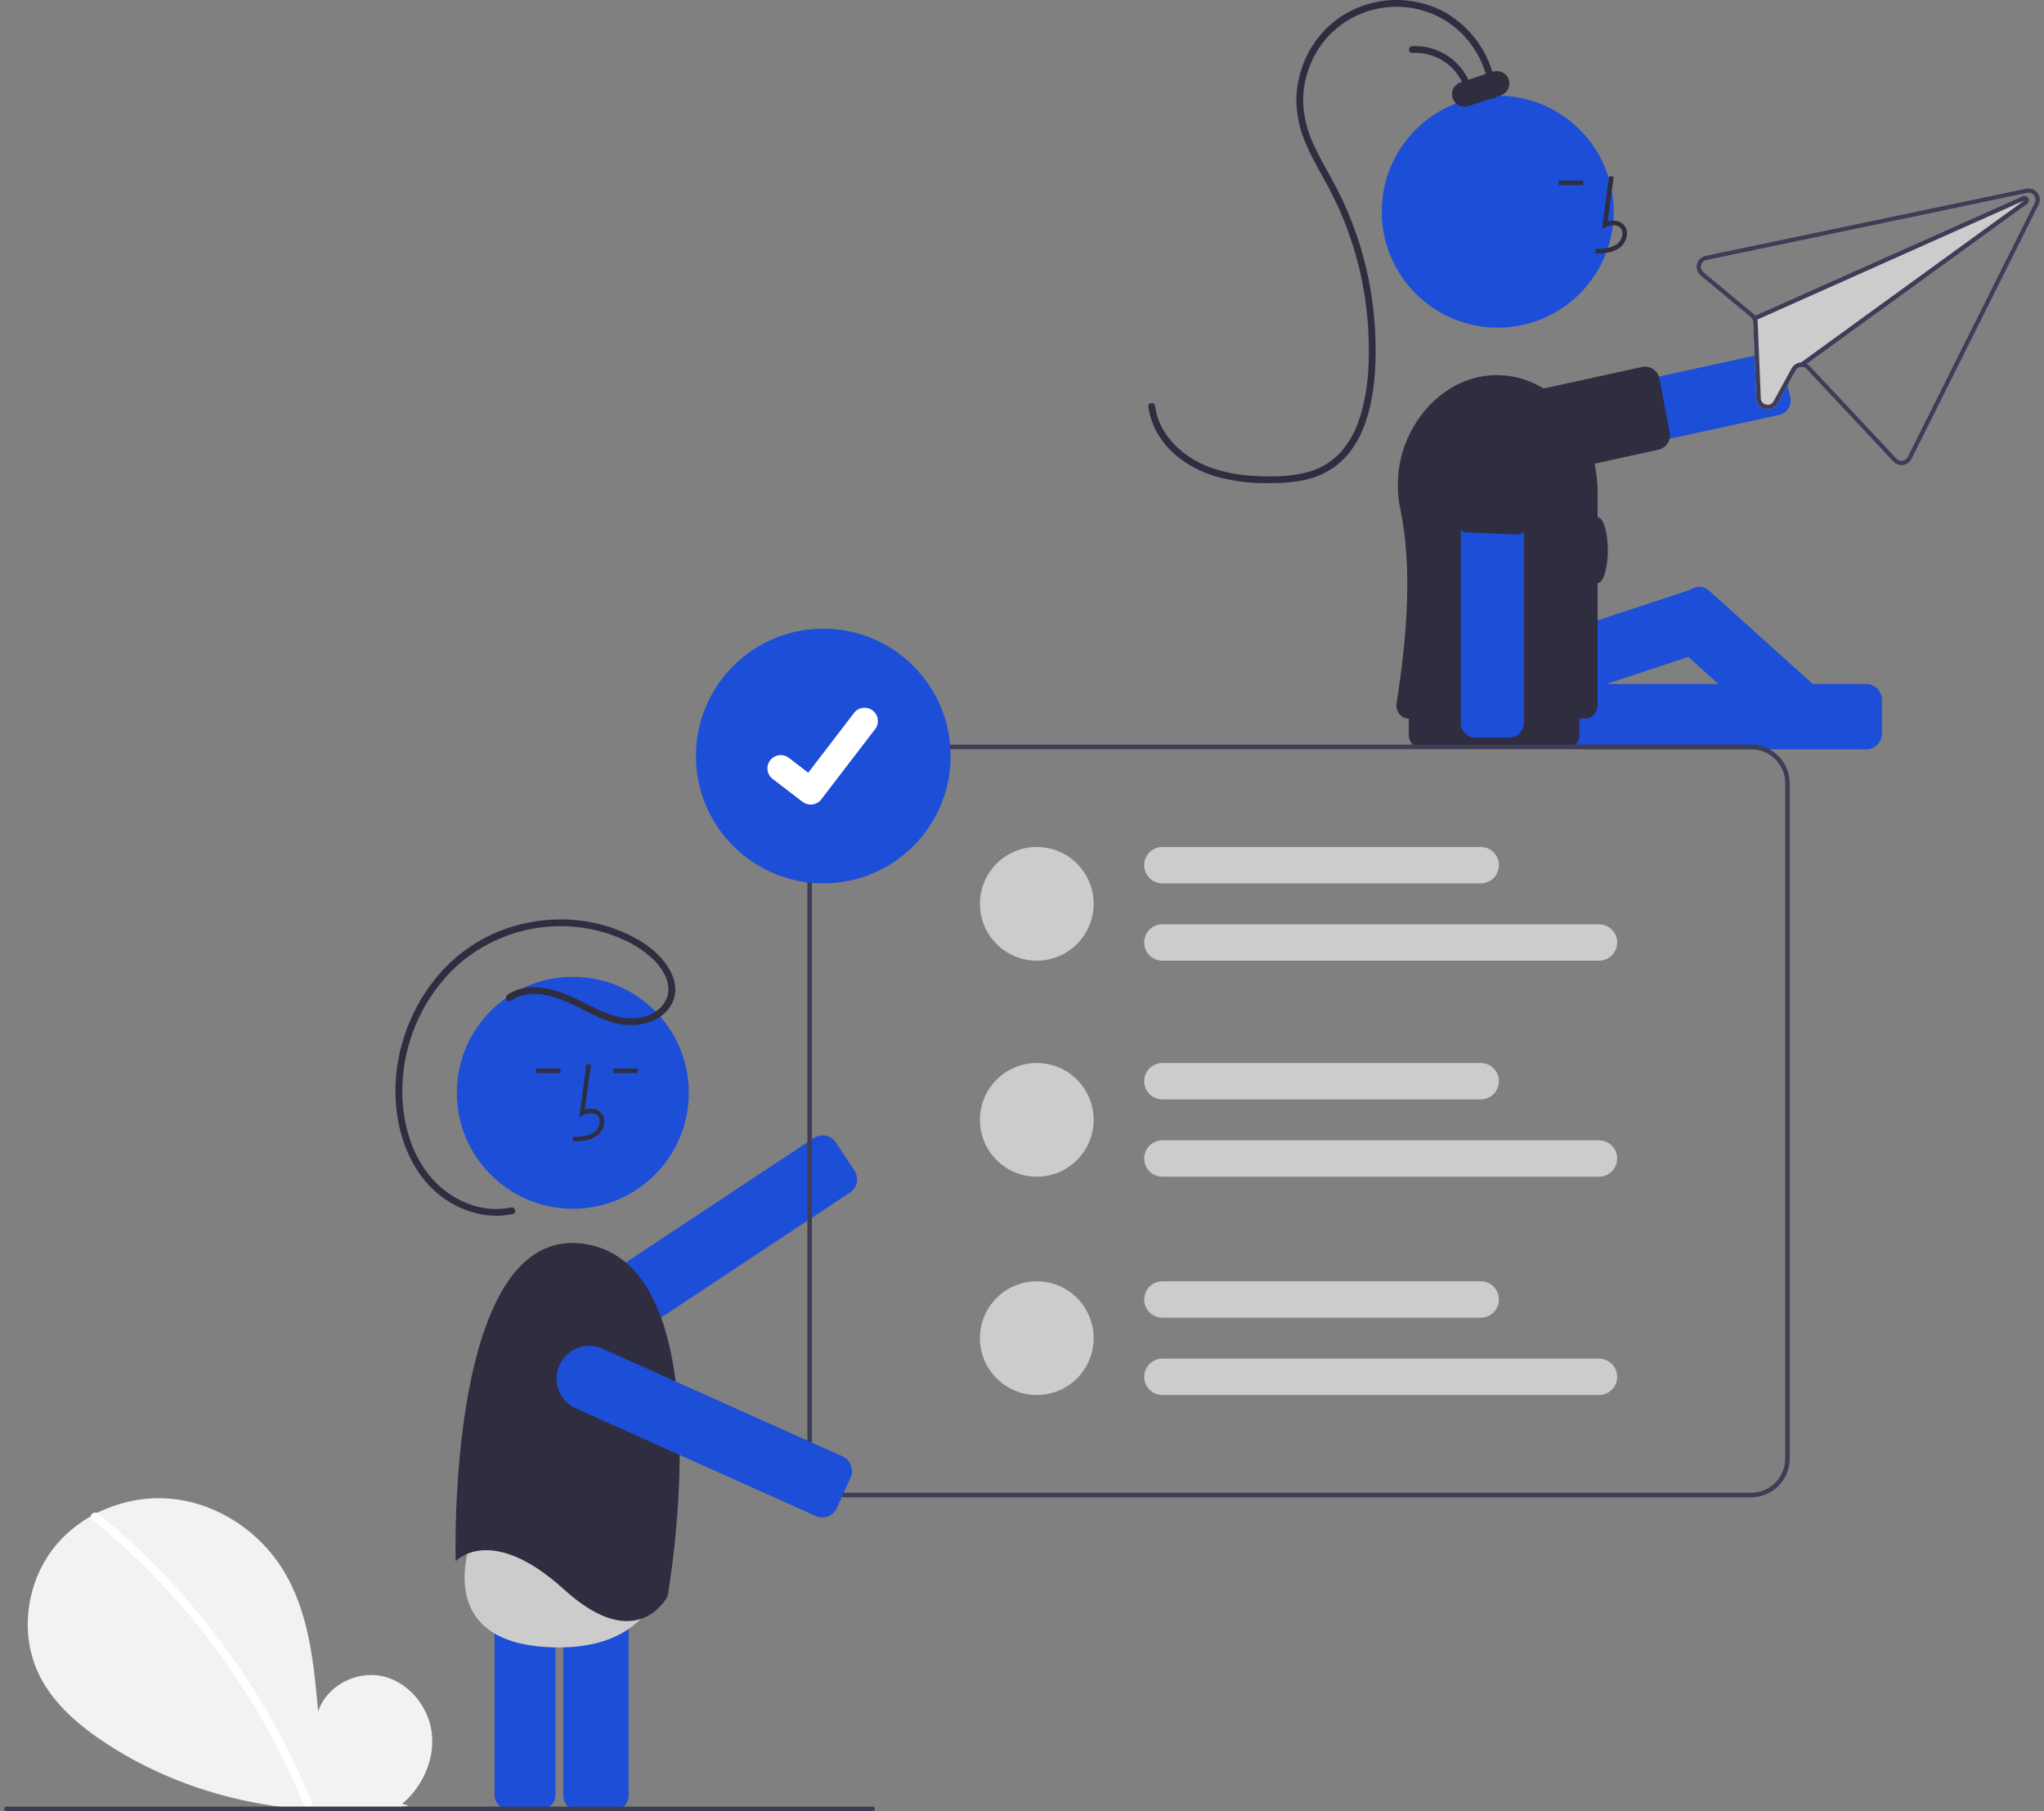<svg width="158" height="140" viewBox="0 0 158 140" fill="none" xmlns="http://www.w3.org/2000/svg">
<rect x="0" y="0" width="158" height="140" fill="#808080" stroke="none"/>
<g clip-path="url(#clip0_484_751)">
<path d="M31.084 139.441C32.665 138.105 33.625 135.995 33.373 133.941C33.121 131.887 31.562 129.999 29.539 129.563C27.516 129.127 25.21 130.334 24.595 132.31C24.257 128.5 23.867 124.531 21.842 121.286C20.008 118.348 16.831 116.246 13.388 115.87C9.945 115.494 6.32 116.915 4.173 119.632C2.026 122.349 1.5 126.3 3.004 129.42C4.112 131.718 6.153 133.428 8.291 134.82C15.114 139.259 23.577 140.759 31.63 139.574L31.084 139.441Z" fill="#F2F2F2"/>
<path d="M7.578 116.993C10.419 119.307 13.025 121.895 15.358 124.719C17.693 127.541 19.748 130.582 21.494 133.801C22.471 135.606 23.348 137.463 24.122 139.364C24.28 139.751 23.652 139.919 23.496 139.537C22.125 136.185 20.429 132.977 18.432 129.956C16.445 126.946 14.171 124.137 11.641 121.566C10.21 120.113 8.7 118.74 7.119 117.452C6.795 117.189 7.256 116.732 7.578 116.993H7.578Z" fill="white"/>
<path d="M144.244 57.925H122.621C122.295 57.925 121.982 57.795 121.751 57.565C121.521 57.334 121.391 57.021 121.391 56.695V54.101C121.391 53.775 121.521 53.462 121.751 53.231C121.982 53 122.295 52.871 122.621 52.87H144.244C144.57 52.871 144.883 53 145.114 53.231C145.345 53.462 145.474 53.775 145.475 54.101V56.695C145.474 57.021 145.345 57.334 145.114 57.565C144.883 57.795 144.57 57.925 144.244 57.925Z" fill="#1D4ED8"/>
<path d="M141.327 53.959L132.111 45.65C131.913 45.471 131.658 45.367 131.39 45.357C131.123 45.346 130.861 45.43 130.649 45.593L110.482 52.252C110.195 52.347 109.957 52.553 109.82 52.824C109.684 53.094 109.661 53.408 109.756 53.695L110.569 56.159C110.616 56.302 110.69 56.434 110.788 56.547C110.886 56.661 111.006 56.755 111.14 56.822C111.274 56.889 111.42 56.93 111.57 56.941C111.719 56.952 111.87 56.933 112.012 56.886L130.512 50.778L138.059 57.583C138.268 57.772 138.54 57.877 138.823 57.877C138.843 57.877 138.863 57.876 138.883 57.875C139.033 57.868 139.18 57.831 139.316 57.766C139.451 57.702 139.572 57.611 139.673 57.499L141.41 55.572C141.613 55.347 141.718 55.051 141.702 54.748C141.686 54.446 141.551 54.162 141.327 53.959Z" fill="#1D4ED8"/>
<path d="M39.285 116.09C39.005 116.091 38.737 116.202 38.539 116.4C38.342 116.597 38.23 116.865 38.23 117.145V138.768C38.23 139.048 38.342 139.316 38.539 139.514C38.737 139.711 39.005 139.823 39.285 139.823H41.879C42.159 139.823 42.427 139.711 42.624 139.514C42.822 139.316 42.933 139.048 42.934 138.768V117.145C42.933 116.865 42.822 116.597 42.624 116.4C42.427 116.202 42.159 116.091 41.879 116.09H39.285Z" fill="#1D4ED8"/>
<path d="M47.362 139.999H44.768C44.441 139.998 44.129 139.868 43.898 139.638C43.667 139.407 43.538 139.094 43.537 138.768V117.145C43.538 116.819 43.667 116.506 43.898 116.275C44.129 116.045 44.441 115.915 44.768 115.915H47.362C47.688 115.915 48.001 116.045 48.232 116.275C48.462 116.506 48.592 116.819 48.592 117.145V138.768C48.592 139.094 48.462 139.407 48.232 139.638C48.001 139.868 47.688 139.998 47.362 139.999Z" fill="#1D4ED8"/>
<path d="M51.61 118.821C51.61 118.821 52.59 127.636 42.694 127.336C32.799 127.037 36.649 118.376 36.649 118.376C36.649 118.376 38.717 116.751 43.944 118.323C49.172 119.894 51.61 118.821 51.61 118.821Z" fill="#CCCCCC"/>
<path d="M47.357 103.821C46.814 103.822 46.284 103.648 45.848 103.324C45.411 103 45.09 102.545 44.934 102.024C44.776 101.504 44.791 100.947 44.976 100.435C45.161 99.924 45.505 99.486 45.959 99.186L62.908 87.968C63.043 87.879 63.194 87.817 63.353 87.786C63.511 87.756 63.675 87.756 63.833 87.788C63.991 87.821 64.142 87.884 64.276 87.974C64.41 88.065 64.524 88.18 64.614 88.315L66.045 90.479C66.225 90.751 66.29 91.083 66.225 91.403C66.159 91.723 65.97 92.003 65.698 92.184L48.749 103.402C48.336 103.676 47.852 103.821 47.357 103.821Z" fill="#1D4ED8"/>
<path d="M44.28 93.436C49.231 93.436 53.244 89.423 53.244 84.472C53.244 79.521 49.231 75.507 44.28 75.507C39.329 75.507 35.315 79.521 35.315 84.472C35.315 89.423 39.329 93.436 44.28 93.436Z" fill="#1D4ED8"/>
<path d="M44.286 88.235C44.867 88.219 45.59 88.198 46.148 87.791C46.313 87.665 46.45 87.504 46.547 87.32C46.644 87.136 46.7 86.932 46.71 86.724C46.72 86.576 46.696 86.428 46.639 86.291C46.583 86.154 46.495 86.032 46.383 85.934C46.092 85.688 45.667 85.631 45.209 85.765L45.684 82.298L45.335 82.25L44.778 86.326L45.069 86.193C45.406 86.038 45.869 85.96 46.156 86.203C46.227 86.266 46.282 86.345 46.317 86.434C46.352 86.522 46.366 86.617 46.359 86.712C46.35 86.867 46.309 87.018 46.236 87.155C46.164 87.293 46.063 87.413 45.94 87.508C45.507 87.824 44.93 87.865 44.276 87.883L44.286 88.235Z" fill="#2F2E41"/>
<path d="M49.3 82.597H47.406V82.949H49.3V82.597Z" fill="#2F2E41"/>
<path d="M43.324 82.597H41.43V82.949H43.324V82.597Z" fill="#2F2E41"/>
<path d="M35.224 120.678C35.224 120.678 34.45 94.362 45.287 96.168C56.123 97.974 51.608 123.388 51.608 123.388C51.608 123.388 49.286 128.032 43.61 122.872C37.934 117.711 35.224 120.678 35.224 120.678Z" fill="#2F2E41"/>
<path d="M39.224 76.9C40.968 75.715 43.169 76.52 44.864 77.365C46.51 78.186 48.365 79.231 50.228 78.44C50.955 78.131 51.546 77.527 51.649 76.719C51.771 75.756 51.189 74.855 50.542 74.201C49.838 73.527 49.019 72.987 48.122 72.606C47.244 72.21 46.318 71.929 45.368 71.768C43.486 71.443 41.554 71.573 39.733 72.145C37.911 72.718 36.252 73.718 34.895 75.061C33.582 76.4 32.568 78.002 31.919 79.761C31.27 81.521 31 83.398 31.129 85.269C31.277 87.263 31.914 89.296 33.192 90.862C34.391 92.331 36.186 93.364 38.102 93.45C38.571 93.472 39.042 93.433 39.502 93.336C39.833 93.265 39.974 93.774 39.642 93.844C37.646 94.27 35.579 93.638 33.996 92.393C32.33 91.082 31.308 89.098 30.86 87.054C30.002 83.142 31.076 78.932 33.539 75.8C34.755 74.241 36.33 72.998 38.13 72.178C39.989 71.348 42.019 70.975 44.052 71.091C46.079 71.193 48.045 71.816 49.761 72.9C51.296 73.892 53.025 75.994 51.774 77.855C51.306 78.55 50.529 78.974 49.722 79.148C48.796 79.328 47.839 79.245 46.958 78.907C44.953 78.199 43.099 76.617 40.855 76.857C40.365 76.908 39.897 77.079 39.49 77.355C39.208 77.546 38.944 77.09 39.224 76.9H39.224Z" fill="#2F2E41"/>
<path d="M115.815 36.07C115.409 35.809 115.089 35.434 114.897 34.991C114.704 34.549 114.647 34.059 114.733 33.584C114.818 33.109 115.043 32.67 115.378 32.323C115.713 31.976 116.143 31.736 116.615 31.633L136.476 27.31C136.772 27.245 137.081 27.301 137.336 27.465C137.591 27.629 137.77 27.887 137.835 28.183L137.749 28.202L137.835 28.183L138.387 30.718C138.419 30.865 138.421 31.016 138.395 31.164C138.368 31.311 138.313 31.452 138.232 31.579C138.151 31.705 138.045 31.814 137.922 31.899C137.799 31.985 137.66 32.046 137.513 32.078L117.653 36.401C117.566 36.42 117.479 36.434 117.392 36.443C116.839 36.504 116.282 36.372 115.815 36.07Z" fill="#1D4ED8"/>
<path d="M114.189 34.637C114.177 34.59 114.167 34.542 114.157 34.494C113.994 33.634 114.292 32.728 114.997 31.944C115.763 31.129 116.762 30.572 117.858 30.35L126.912 28.369C127.062 28.337 127.216 28.334 127.366 28.362C127.516 28.39 127.659 28.448 127.787 28.532C127.914 28.616 128.023 28.725 128.108 28.852C128.192 28.979 128.251 29.122 128.279 29.272L129.069 33.434C129.126 33.726 129.066 34.029 128.902 34.278C128.738 34.526 128.482 34.7 128.191 34.763L119.079 36.756C118.668 36.847 118.249 36.893 117.828 36.894C116.033 36.894 114.539 36.019 114.189 34.637Z" fill="#2F2E41"/>
<path d="M115.773 25.326C120.724 25.326 124.738 21.312 124.738 16.361C124.738 11.41 120.724 7.396 115.773 7.396C110.822 7.396 106.809 11.41 106.809 16.361C106.809 21.312 110.822 25.326 115.773 25.326Z" fill="#1D4ED8"/>
<path d="M123.338 19.597C123.92 19.581 124.643 19.56 125.2 19.153C125.366 19.027 125.502 18.866 125.599 18.682C125.696 18.497 125.752 18.294 125.762 18.086C125.772 17.938 125.748 17.79 125.691 17.653C125.635 17.516 125.547 17.394 125.435 17.296C125.144 17.05 124.719 16.992 124.261 17.127L124.736 13.66L124.388 13.612L123.83 17.688L124.121 17.555C124.458 17.4 124.921 17.322 125.208 17.565C125.279 17.628 125.334 17.707 125.369 17.795C125.404 17.884 125.419 17.979 125.411 18.073C125.403 18.229 125.361 18.38 125.289 18.517C125.216 18.654 125.115 18.775 124.992 18.869C124.559 19.186 123.982 19.227 123.329 19.245L123.338 19.597Z" fill="#2F2E41"/>
<path d="M122.375 13.959H120.482V14.31H122.375V13.959Z" fill="#2F2E41"/>
<path d="M115.146 7.37C115.08 6.31 114.787 5.277 114.287 4.34C113.787 3.403 113.092 2.585 112.248 1.941C111.376 1.295 110.37 0.854 109.305 0.651C108.239 0.448 107.142 0.487 106.093 0.767C105.052 1.037 104.086 1.541 103.267 2.239C102.448 2.938 101.799 3.813 101.368 4.799C100.934 5.777 100.718 6.838 100.733 7.909C100.781 9.073 101.07 10.214 101.583 11.26C102.111 12.412 102.778 13.493 103.357 14.618C103.927 15.729 104.419 16.877 104.829 18.056C105.664 20.458 106.156 22.965 106.292 25.505C106.507 29.507 106.124 35.351 101.606 36.887C100.457 37.277 99.217 37.35 98.013 37.347C96.744 37.362 95.478 37.214 94.248 36.906C92.114 36.336 90.089 34.999 89.18 32.921C88.971 32.441 88.831 31.934 88.763 31.414C88.744 31.272 88.898 31.152 89.027 31.151C89.096 31.152 89.162 31.181 89.212 31.23C89.261 31.279 89.289 31.345 89.291 31.414C89.585 33.629 91.43 35.327 93.434 36.09C94.604 36.515 95.834 36.753 97.079 36.795C98.317 36.858 99.603 36.848 100.816 36.563C101.895 36.33 102.878 35.771 103.631 34.963C104.302 34.19 104.803 33.285 105.1 32.305C105.813 30.128 105.888 27.735 105.763 25.465C105.621 22.935 105.118 20.437 104.269 18.049C103.84 16.843 103.323 15.67 102.722 14.541C102.134 13.436 101.482 12.362 100.987 11.21C100.503 10.152 100.238 9.007 100.205 7.843C100.201 6.769 100.415 5.705 100.834 4.716C101.245 3.722 101.862 2.827 102.644 2.089C103.426 1.351 104.355 0.787 105.371 0.434C106.404 0.074 107.501 -0.066 108.591 0.024C109.681 0.113 110.741 0.429 111.702 0.952C112.615 1.478 113.416 2.179 114.058 3.016C114.699 3.852 115.168 4.808 115.438 5.827C115.569 6.332 115.648 6.849 115.674 7.37C115.691 7.709 115.164 7.708 115.146 7.37H115.146Z" fill="#2F2E41"/>
<path d="M113.393 7.555C113.249 6.577 112.759 5.683 112.012 5.035C111.218 4.37 110.2 4.032 109.165 4.09C108.826 4.107 108.827 3.58 109.165 3.563C110.29 3.512 111.393 3.877 112.267 4.587C113.14 5.297 113.722 6.303 113.901 7.415C113.952 7.747 113.444 7.89 113.393 7.555Z" fill="#2F2E41"/>
<path d="M112.285 7.585C112.205 7.342 112.224 7.076 112.34 6.847C112.455 6.618 112.657 6.445 112.9 6.364L115.404 5.537C115.647 5.457 115.913 5.477 116.142 5.592C116.371 5.707 116.544 5.909 116.625 6.152C116.705 6.396 116.686 6.661 116.57 6.89C116.455 7.119 116.253 7.293 116.01 7.373L113.506 8.2C113.386 8.24 113.258 8.256 113.132 8.246C113.005 8.237 112.882 8.203 112.768 8.146C112.655 8.089 112.554 8.01 112.471 7.914C112.388 7.817 112.325 7.706 112.285 7.585V7.585Z" fill="#2F2E41"/>
<path d="M131.837 19.766C131.675 19.8 131.527 19.88 131.408 19.994C131.289 20.109 131.205 20.255 131.165 20.416C131.125 20.576 131.132 20.745 131.183 20.902C131.235 21.059 131.33 21.198 131.457 21.304L135.326 24.519C135.382 24.567 135.429 24.625 135.463 24.691C135.495 24.757 135.513 24.829 135.516 24.903L135.758 30.798C135.762 30.991 135.831 31.177 135.954 31.326C136.077 31.475 136.246 31.578 136.434 31.619L136.441 31.621C136.627 31.666 136.824 31.648 136.998 31.569C137.173 31.491 137.316 31.355 137.406 31.186L138.801 28.641C138.848 28.557 138.917 28.487 139 28.44C139.083 28.392 139.178 28.368 139.274 28.37C139.344 28.37 139.414 28.385 139.479 28.414C139.543 28.442 139.601 28.484 139.649 28.536L146.346 35.682C146.443 35.786 146.563 35.865 146.697 35.911C146.831 35.958 146.974 35.972 147.114 35.951C147.254 35.93 147.387 35.876 147.501 35.793C147.616 35.71 147.709 35.601 147.772 35.475L157.592 15.828C157.667 15.68 157.698 15.514 157.682 15.349C157.666 15.185 157.604 15.028 157.503 14.897C157.402 14.766 157.266 14.666 157.111 14.608C156.955 14.551 156.787 14.539 156.625 14.573L156.307 14.64L131.837 19.766L131.837 19.766ZM131.68 21.034C131.604 20.97 131.547 20.887 131.517 20.792C131.486 20.698 131.482 20.597 131.506 20.5C131.53 20.404 131.581 20.317 131.652 20.248C131.724 20.179 131.813 20.131 131.91 20.111L156.372 14.986L156.698 14.918C156.795 14.898 156.896 14.905 156.988 14.94C157.081 14.974 157.163 15.034 157.223 15.113C157.284 15.191 157.321 15.285 157.331 15.383C157.341 15.482 157.322 15.581 157.279 15.67L147.458 35.317C147.42 35.393 147.365 35.458 147.296 35.508C147.227 35.558 147.147 35.59 147.063 35.602C146.979 35.614 146.893 35.606 146.813 35.578C146.733 35.55 146.661 35.503 146.603 35.441L139.905 28.295C139.84 28.224 139.763 28.164 139.677 28.119L156.694 15.773C156.761 15.726 156.81 15.656 156.831 15.577C156.852 15.498 156.845 15.414 156.81 15.339C156.776 15.264 156.717 15.204 156.642 15.169C156.568 15.133 156.484 15.125 156.405 15.145C156.385 15.15 156.366 15.156 156.348 15.165L135.686 24.388C135.646 24.336 135.6 24.29 135.55 24.249L131.68 21.034V21.034Z" fill="#CCCCCC"/>
<path d="M131.837 19.766C131.675 19.8 131.527 19.88 131.408 19.994C131.289 20.109 131.205 20.255 131.165 20.416C131.125 20.576 131.132 20.745 131.183 20.902C131.235 21.059 131.33 21.198 131.457 21.304L135.326 24.519C135.382 24.567 135.429 24.625 135.463 24.691C135.495 24.757 135.513 24.829 135.516 24.903L135.758 30.798C135.762 30.991 135.831 31.177 135.954 31.326C136.077 31.475 136.246 31.578 136.434 31.619L136.441 31.621C136.627 31.666 136.824 31.648 136.998 31.569C137.173 31.491 137.316 31.355 137.406 31.186L138.801 28.641C138.848 28.557 138.917 28.487 139 28.44C139.083 28.392 139.178 28.368 139.274 28.37C139.344 28.37 139.414 28.385 139.479 28.414C139.543 28.442 139.601 28.484 139.649 28.536L146.346 35.682C146.443 35.786 146.563 35.865 146.697 35.911C146.831 35.958 146.974 35.972 147.114 35.951C147.254 35.93 147.387 35.876 147.501 35.793C147.616 35.71 147.709 35.601 147.772 35.475L157.592 15.828C157.667 15.68 157.698 15.514 157.682 15.349C157.666 15.185 157.604 15.028 157.503 14.897C157.402 14.766 157.266 14.666 157.111 14.608C156.955 14.551 156.787 14.539 156.625 14.573L156.307 14.64L131.837 19.766L131.837 19.766ZM131.68 21.034C131.604 20.97 131.547 20.887 131.517 20.792C131.486 20.698 131.482 20.597 131.506 20.5C131.53 20.404 131.581 20.317 131.652 20.248C131.724 20.179 131.813 20.131 131.91 20.111L156.372 14.986L156.698 14.918C156.795 14.898 156.896 14.905 156.988 14.94C157.081 14.974 157.163 15.034 157.223 15.113C157.284 15.191 157.321 15.285 157.331 15.383C157.341 15.482 157.322 15.581 157.279 15.67L147.458 35.317C147.42 35.393 147.365 35.458 147.296 35.508C147.227 35.558 147.147 35.59 147.063 35.602C146.979 35.614 146.893 35.606 146.813 35.578C146.733 35.55 146.661 35.503 146.603 35.441L139.905 28.295C139.84 28.224 139.763 28.164 139.677 28.119C139.554 28.053 139.417 28.018 139.278 28.017C139.259 28.016 139.239 28.017 139.219 28.018L139.217 28.018C139.068 28.026 138.923 28.071 138.796 28.151C138.67 28.23 138.565 28.34 138.493 28.471L137.097 31.018C137.044 31.121 136.958 31.202 136.853 31.249C136.747 31.296 136.629 31.306 136.518 31.278L136.514 31.277C136.401 31.253 136.299 31.191 136.225 31.102C136.151 31.012 136.11 30.9 136.109 30.784L135.867 24.889C135.865 24.826 135.856 24.765 135.841 24.704L135.841 24.703C135.826 24.645 135.805 24.588 135.778 24.535C135.753 24.483 135.722 24.433 135.686 24.388C135.646 24.336 135.6 24.29 135.55 24.249L131.68 21.034V21.034Z" fill="#3F3D56"/>
<path d="M135.686 24.388L156.348 15.165C156.366 15.156 156.385 15.15 156.405 15.145C156.484 15.125 156.568 15.133 156.643 15.169C156.717 15.204 156.776 15.264 156.81 15.339C156.845 15.414 156.852 15.498 156.831 15.577C156.81 15.656 156.761 15.726 156.694 15.773L139.677 28.119L139.377 28.337L139.171 28.052L139.217 28.018L139.219 28.018L156.487 15.488L135.841 24.703L135.841 24.704L135.751 24.743L135.607 24.422L135.686 24.388Z" fill="#3F3D56"/>
<path d="M109.87 52.375C109.614 52.375 109.368 52.477 109.187 52.658C109.006 52.84 108.904 53.085 108.903 53.342V56.857C108.904 57.113 109.006 57.359 109.187 57.54C109.368 57.722 109.614 57.824 109.87 57.824H121.12C121.376 57.824 121.622 57.722 121.803 57.54C121.984 57.359 122.086 57.113 122.087 56.857V53.342C122.086 53.085 121.984 52.84 121.803 52.658C121.622 52.477 121.376 52.375 121.12 52.375H109.87Z" fill="#2F2E41"/>
<path d="M108.544 34.542C108.007 36.099 107.906 37.773 108.254 39.383C109.148 43.766 108.815 48.947 107.937 54.484C107.937 55.067 108.342 55.539 108.843 55.539H122.587C123.087 55.539 123.493 55.067 123.493 54.484V38.049C123.493 33.192 120.191 29.218 116.062 29.007C115.947 29 115.831 28.996 115.715 28.996C112.493 28.996 109.723 31.287 108.544 34.542Z" fill="#2F2E41"/>
<path d="M112.921 55.873V35.547C112.921 34.9 113.178 34.279 113.635 33.822C114.093 33.364 114.714 33.107 115.361 33.107C116.008 33.107 116.628 33.364 117.086 33.822C117.543 34.279 117.8 34.9 117.8 35.547V55.873C117.8 56.176 117.68 56.466 117.465 56.68C117.251 56.895 116.961 57.015 116.658 57.016H114.063C113.761 57.015 113.47 56.895 113.256 56.68C113.042 56.466 112.921 56.176 112.921 55.873Z" fill="#1D4ED8"/>
<path d="M117.094 41.314L113.406 41.152C113.104 41.138 112.819 41.005 112.614 40.782C112.41 40.558 112.302 40.263 112.315 39.96L112.574 34.078C112.59 33.685 112.684 33.299 112.85 32.943C113.015 32.587 113.25 32.266 113.539 32.001C113.829 31.735 114.168 31.529 114.537 31.394C114.906 31.26 115.299 31.2 115.691 31.217C116.084 31.234 116.469 31.329 116.825 31.495C117.181 31.662 117.501 31.896 117.766 32.187C118.031 32.477 118.236 32.816 118.37 33.186C118.503 33.556 118.563 33.948 118.545 34.34L118.286 40.223C118.273 40.517 118.147 40.795 117.935 40.998C117.722 41.202 117.44 41.315 117.146 41.316C117.128 41.316 117.111 41.315 117.094 41.314Z" fill="#2F2E41"/>
<path d="M123.493 45.08C123.93 45.08 124.284 43.939 124.284 42.531C124.284 41.123 123.93 39.982 123.493 39.982C123.056 39.982 122.702 41.123 122.702 42.531C122.702 43.939 123.056 45.08 123.493 45.08Z" fill="#2F2E41"/>
<path d="M80.144 74.259C82.57 74.259 84.538 72.292 84.538 69.865C84.538 67.438 82.57 65.47 80.144 65.47C77.716 65.47 75.749 67.438 75.749 69.865C75.749 72.292 77.716 74.259 80.144 74.259Z" fill="#CCCCCC"/>
<path d="M123.601 74.259H89.852C89.479 74.259 89.121 74.111 88.857 73.847C88.594 73.584 88.445 73.226 88.445 72.853C88.445 72.48 88.594 72.122 88.857 71.859C89.121 71.595 89.479 71.447 89.852 71.447H123.601C123.974 71.447 124.332 71.595 124.595 71.859C124.859 72.122 125.007 72.48 125.007 72.853C125.007 73.226 124.859 73.584 124.595 73.847C124.332 74.111 123.974 74.259 123.601 74.259Z" fill="#CCCCCC"/>
<path d="M114.46 68.283H89.852C89.479 68.283 89.121 68.135 88.857 67.871C88.594 67.607 88.445 67.249 88.445 66.876C88.445 66.504 88.594 66.146 88.857 65.882C89.121 65.618 89.479 65.47 89.852 65.47H114.46C114.833 65.47 115.191 65.618 115.455 65.882C115.718 66.146 115.867 66.504 115.867 66.876C115.867 67.249 115.718 67.607 115.455 67.871C115.191 68.135 114.833 68.283 114.46 68.283Z" fill="#CCCCCC"/>
<path d="M80.144 90.958C82.57 90.958 84.538 88.99 84.538 86.564C84.538 84.136 82.57 82.169 80.144 82.169C77.716 82.169 75.749 84.136 75.749 86.564C75.749 88.99 77.716 90.958 80.144 90.958Z" fill="#CCCCCC"/>
<path d="M123.601 90.958H89.852C89.479 90.958 89.121 90.81 88.857 90.546C88.594 90.282 88.445 89.925 88.445 89.552C88.445 89.179 88.594 88.821 88.857 88.557C89.121 88.294 89.479 88.145 89.852 88.145H123.601C123.974 88.145 124.332 88.294 124.595 88.557C124.859 88.821 125.007 89.179 125.007 89.552C125.007 89.925 124.859 90.282 124.595 90.546C124.332 90.81 123.974 90.958 123.601 90.958Z" fill="#CCCCCC"/>
<path d="M114.46 84.981H89.852C89.479 84.981 89.121 84.833 88.857 84.57C88.594 84.306 88.445 83.948 88.445 83.575C88.445 83.202 88.594 82.845 88.857 82.581C89.121 82.317 89.479 82.169 89.852 82.169H114.46C114.833 82.169 115.191 82.317 115.455 82.581C115.718 82.845 115.867 83.202 115.867 83.575C115.867 83.948 115.718 84.306 115.455 84.57C115.191 84.833 114.833 84.981 114.46 84.981Z" fill="#CCCCCC"/>
<path d="M80.144 107.833C82.57 107.833 84.538 105.865 84.538 103.438C84.538 101.011 82.57 99.044 80.144 99.044C77.716 99.044 75.749 101.011 75.749 103.438C75.749 105.865 77.716 107.833 80.144 107.833Z" fill="#CCCCCC"/>
<path d="M123.601 107.833H89.852C89.479 107.833 89.121 107.685 88.857 107.421C88.594 107.157 88.445 106.799 88.445 106.426C88.445 106.054 88.594 105.696 88.857 105.432C89.121 105.168 89.479 105.02 89.852 105.02H123.601C123.974 105.02 124.332 105.168 124.595 105.432C124.859 105.696 125.007 106.054 125.007 106.426C125.007 106.799 124.859 107.157 124.595 107.421C124.332 107.685 123.974 107.833 123.601 107.833Z" fill="#CCCCCC"/>
<path d="M114.46 101.856H89.852C89.479 101.856 89.121 101.708 88.857 101.444C88.594 101.181 88.445 100.823 88.445 100.45C88.445 100.077 88.594 99.719 88.857 99.456C89.121 99.192 89.479 99.044 89.852 99.044H114.46C114.833 99.044 115.191 99.192 115.455 99.456C115.718 99.719 115.867 100.077 115.867 100.45C115.867 100.823 115.718 101.181 115.455 101.444C115.191 101.708 114.833 101.856 114.46 101.856Z" fill="#CCCCCC"/>
<path d="M135.357 115.743H65.398C64.606 115.742 63.846 115.427 63.286 114.866C62.726 114.306 62.411 113.547 62.41 112.754V60.548C62.411 59.756 62.726 58.997 63.286 58.436C63.846 57.876 64.606 57.561 65.398 57.56H135.357C136.15 57.561 136.909 57.876 137.469 58.436C138.03 58.997 138.345 59.756 138.346 60.548V112.754C138.345 113.547 138.03 114.306 137.469 114.866C136.909 115.427 136.15 115.742 135.357 115.743ZM65.398 57.912C64.699 57.913 64.029 58.191 63.534 58.685C63.04 59.179 62.762 59.849 62.761 60.548V112.754C62.762 113.453 63.04 114.124 63.534 114.618C64.029 115.112 64.699 115.39 65.398 115.391H135.357C136.057 115.39 136.727 115.112 137.221 114.618C137.715 114.124 137.993 113.453 137.994 112.754V60.548C137.993 59.849 137.715 59.179 137.221 58.685C136.727 58.191 136.057 57.913 135.357 57.912H65.398Z" fill="#3F3D56"/>
<path d="M63.64 68.283C69.077 68.283 73.484 63.876 73.484 58.439C73.484 53.003 69.077 48.596 63.64 48.596C58.204 48.596 53.797 53.003 53.797 58.439C53.797 63.876 58.204 68.283 63.64 68.283Z" fill="#1D4ED8"/>
<path d="M62.664 62.194C62.443 62.195 62.227 62.123 62.05 61.99L62.039 61.982L59.726 60.211C59.619 60.129 59.529 60.026 59.461 59.909C59.394 59.793 59.35 59.664 59.332 59.53C59.314 59.396 59.323 59.26 59.358 59.13C59.393 58.999 59.453 58.877 59.535 58.77C59.617 58.663 59.72 58.573 59.837 58.505C59.953 58.438 60.082 58.394 60.216 58.376C60.35 58.358 60.486 58.367 60.616 58.402C60.747 58.437 60.869 58.497 60.976 58.579L62.474 59.728L66.015 55.11C66.097 55.003 66.2 54.913 66.317 54.846C66.434 54.778 66.563 54.734 66.696 54.717C66.83 54.699 66.966 54.708 67.097 54.743C67.227 54.778 67.349 54.838 67.456 54.92L67.434 54.95L67.457 54.92C67.673 55.086 67.814 55.331 67.85 55.602C67.886 55.872 67.813 56.145 67.647 56.361L63.482 61.793C63.386 61.918 63.262 62.02 63.12 62.089C62.978 62.159 62.822 62.195 62.664 62.194Z" fill="white"/>
<path d="M63.565 117.296C63.392 117.296 63.221 117.259 63.063 117.188H63.063L44.518 108.869C44.215 108.733 43.941 108.539 43.713 108.297C43.485 108.056 43.307 107.772 43.189 107.462C43.07 107.151 43.014 106.821 43.024 106.489C43.034 106.157 43.108 105.83 43.244 105.527C43.38 105.224 43.575 104.951 43.816 104.723C44.058 104.495 44.342 104.317 44.652 104.199C44.963 104.081 45.293 104.025 45.625 104.035C45.957 104.045 46.284 104.12 46.587 104.256L65.132 112.576C65.279 112.642 65.412 112.736 65.523 112.854C65.634 112.972 65.721 113.11 65.778 113.261C65.836 113.412 65.863 113.573 65.858 113.734C65.854 113.896 65.817 114.055 65.751 114.202L64.689 116.569C64.592 116.786 64.434 116.97 64.234 117.098C64.035 117.227 63.802 117.296 63.565 117.296Z" fill="#1D4ED8"/>
<path d="M67.461 140H0.49C0.443 140 0.398 139.981 0.365 139.949C0.332 139.916 0.314 139.871 0.314 139.824C0.314 139.778 0.332 139.733 0.365 139.7C0.398 139.667 0.443 139.648 0.49 139.648H67.461C67.508 139.648 67.552 139.667 67.585 139.7C67.618 139.733 67.637 139.778 67.637 139.824C67.637 139.871 67.618 139.916 67.585 139.949C67.552 139.981 67.508 140 67.461 140Z" fill="#3F3D56"/>
</g>
<defs>
<clipPath id="clip0_484_751">
<rect width="157.372" height="140" fill="white" transform="translate(0.314)"/>
</clipPath>
</defs>
</svg>
